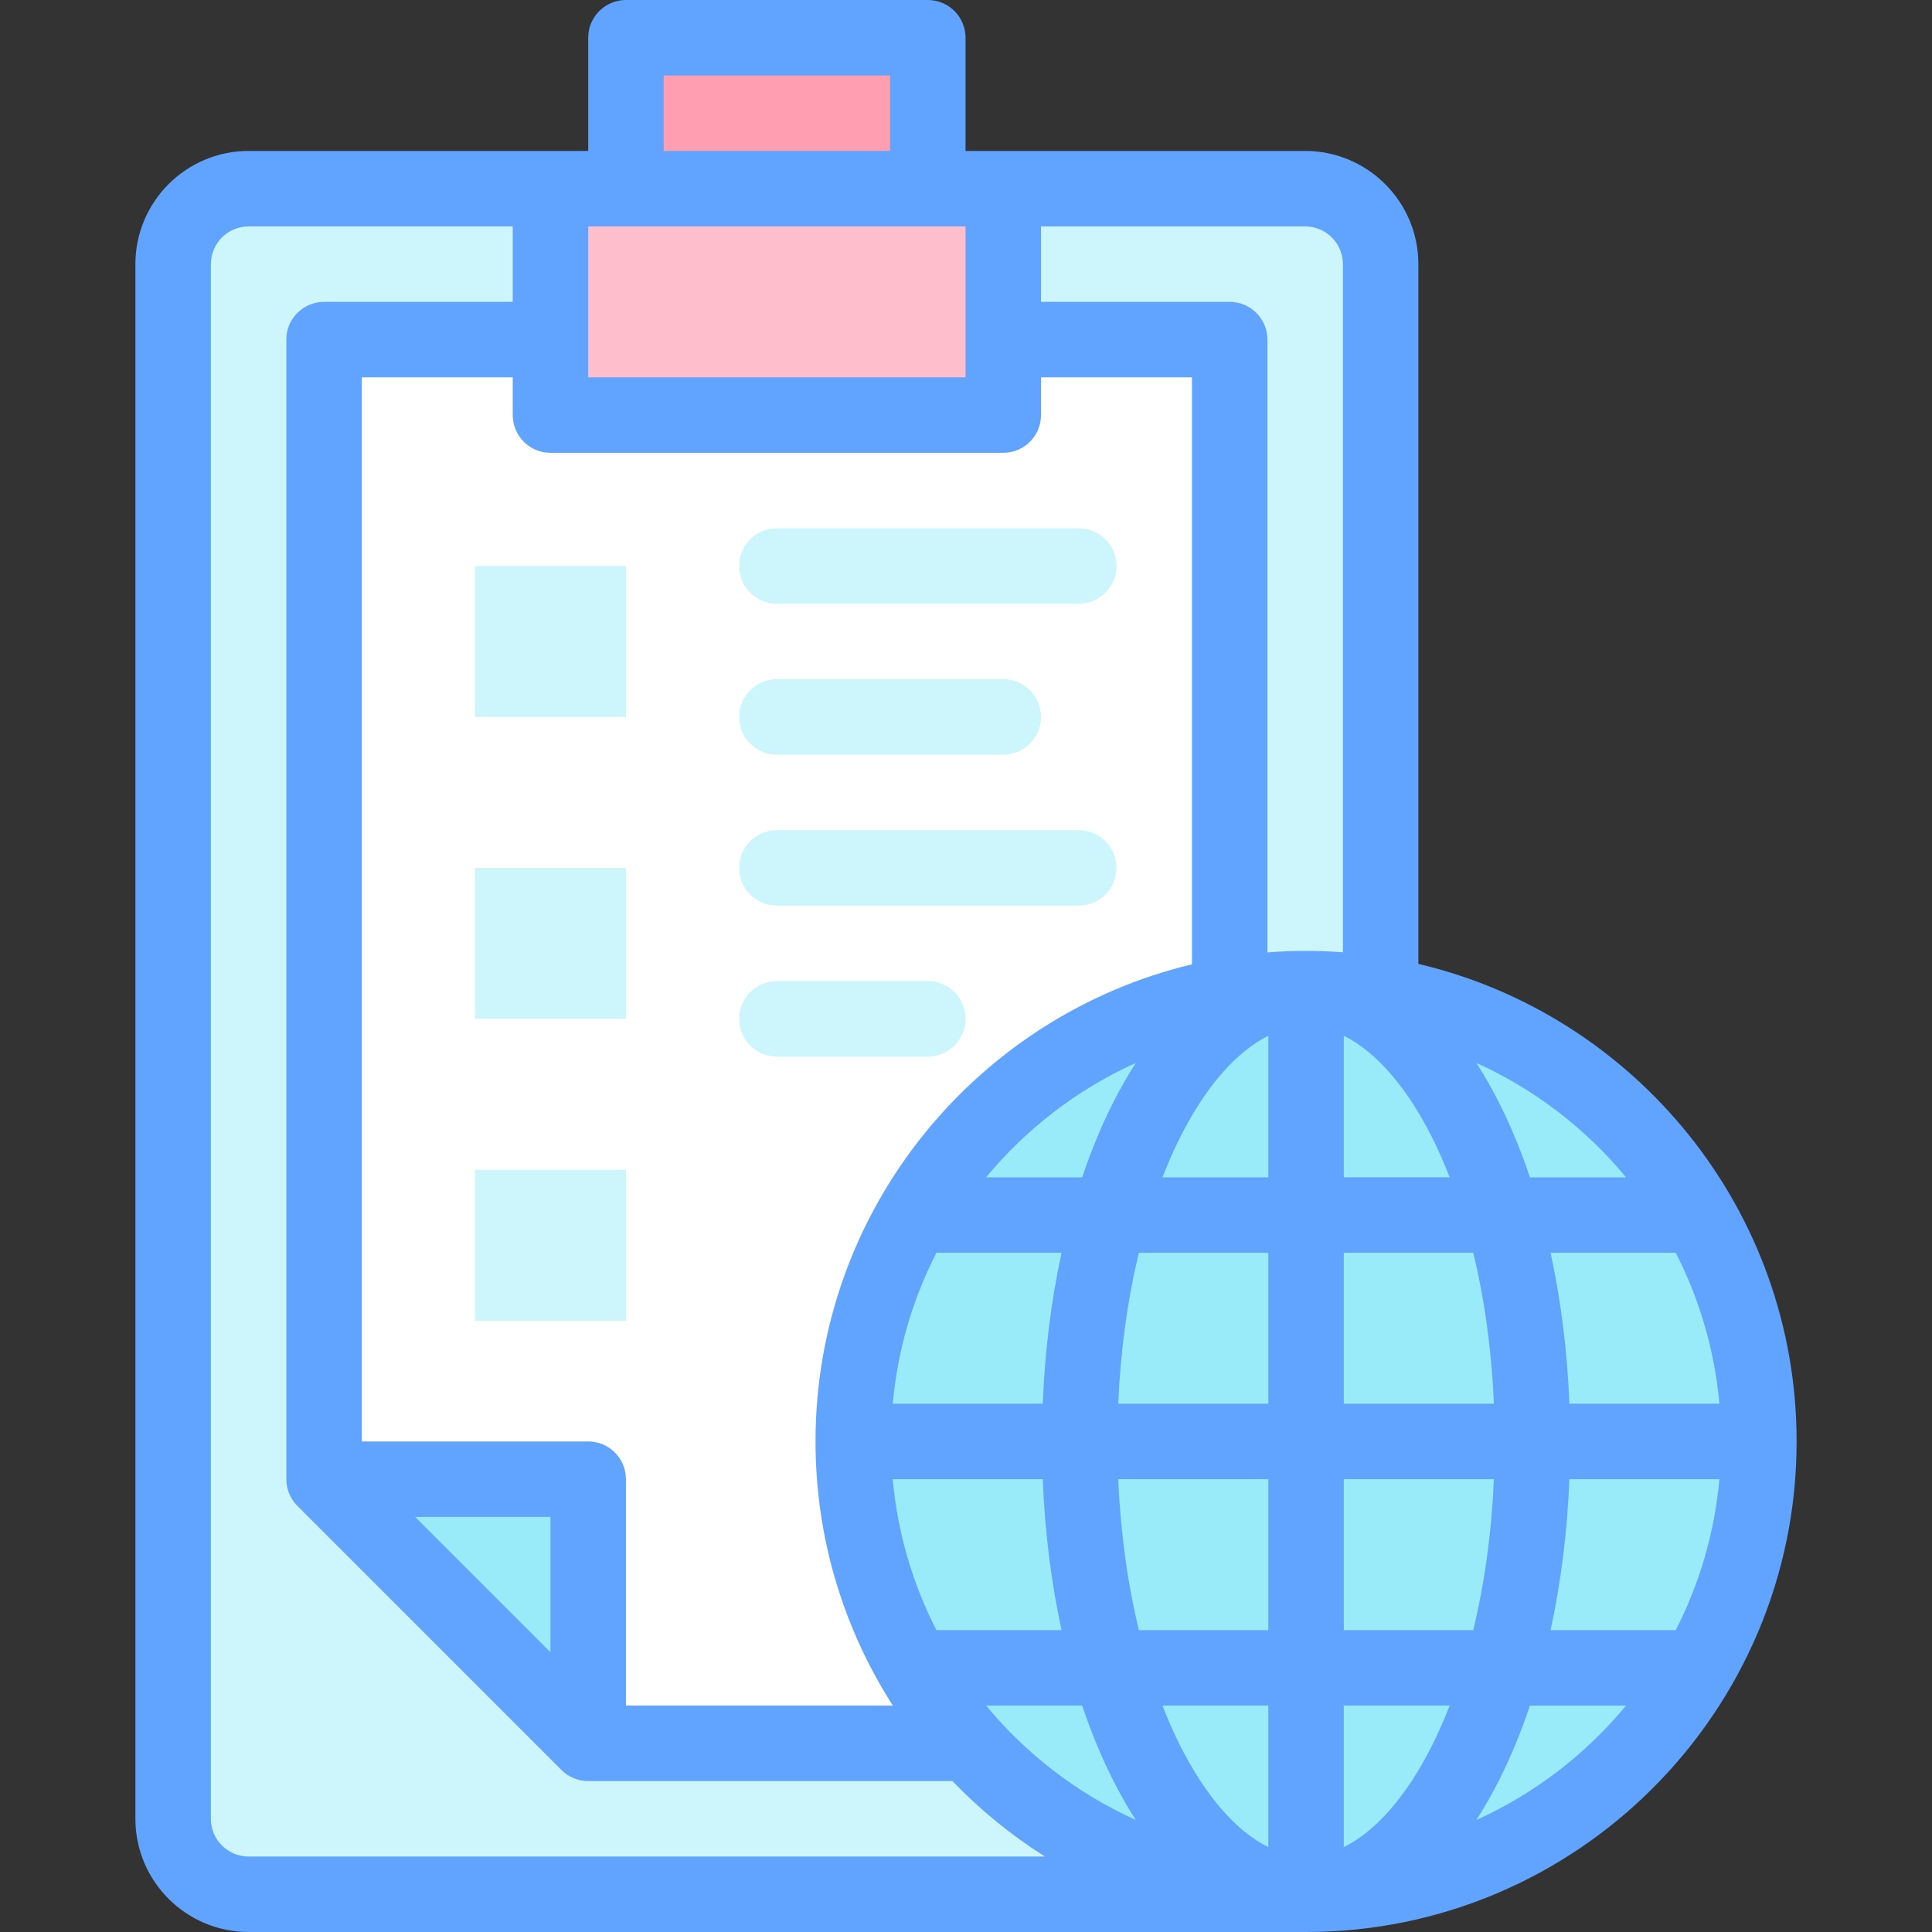 <svg id="Layer_1" enable-background="new 0 0 512 512" height="512" viewBox="0 0 512 512" width="512" xmlns="http://www.w3.org/2000/svg"><rect x="0" y="0" width="512" height="512" fill="#333333" stroke="none"/><g><path d="m165.879 10h80v40h-80z" fill="#ff9eb1"/><path d="m345.879 502h-280c-11.046 0-20-8.954-20-20v-412c0-11.046 8.954-20 20-20h280c11.046 0 20 8.954 20 20v412c0 11.046-8.954 20-20 20z" fill="#ccf5fc"/><path d="m325.879 90v372h-170l-70-70v-302z" fill="#fff"/><path d="m155.879 392v70l-70-70z" fill="#99ebfa"/><path d="m145.879 50h120v60h-120z" fill="#ffbecb"/><path d="m125.879 230h40v40h-40z" fill="#ccf5fc"/><g><g><path d="m285.879 160h-80c-5.522 0-10-4.477-10-10s4.478-10 10-10h80c5.522 0 10 4.477 10 10s-4.478 10-10 10z" fill="#ccf5fc"/></g><g><path d="m265.879 200h-60c-5.522 0-10-4.477-10-10s4.478-10 10-10h60c5.522 0 10 4.477 10 10s-4.478 10-10 10z" fill="#ccf5fc"/></g><g><path d="m285.879 240h-80c-5.522 0-10-4.477-10-10s4.478-10 10-10h80c5.522 0 10 4.477 10 10s-4.478 10-10 10z" fill="#ccf5fc"/></g><g><path d="m245.879 280h-40c-5.522 0-10-4.477-10-10s4.478-10 10-10h40c5.522 0 10 4.477 10 10s-4.478 10-10 10z" fill="#ccf5fc"/></g></g><path d="m125.879 310h40v40h-40z" fill="#ccf5fc"/><circle cx="346.121" cy="382" fill="#99ebfa" r="120"/><path d="m125.879 150h40v40h-40z" fill="#ccf5fc"/><g><path d="m375.879 255.441v-185.441c0-16.542-13.458-30-30-30h-90v-30c0-5.523-4.478-10-10-10h-80c-5.522 0-10 4.477-10 10v30h-90c-16.542 0-30 13.458-30 30v412c0 16.542 13.458 30 30 30h280.242c71.683 0 130-58.318 130-130 0-61.446-42.853-113.068-100.242-126.559zm68.207 176.559h-33.167c2.747-12.618 4.437-26.092 4.987-40h39.756c-1.294 14.29-5.325 27.803-11.576 40zm-334.065-30h35.858v35.857zm45.858-20h-60v-282h40v10c0 5.523 4.478 10 10 10h120c5.522 0 10-4.477 10-10v-10h40v155.56c-57.145 13.667-99.758 65.168-99.758 126.44 0 25.753 7.528 49.781 20.498 70h-70.74v-60c0-5.523-4.478-10-10-10zm100-322v40h-100v-40zm56.76 402.381c-1.644-3.288-3.159-6.767-4.571-10.381h28.054v37.51c-8.497-4.201-16.712-13.588-23.483-27.129zm-10.817-30.381c-3.015-12.411-4.877-25.92-5.477-40h39.776v40zm34.299-157.51v37.51h-28.054c1.412-3.614 2.927-7.093 4.571-10.381 6.772-13.541 14.987-22.928 23.483-27.129zm-41.371 18.185c-2.996 5.993-5.656 12.465-7.962 19.325h-25.458c10.668-12.899 24.217-23.333 39.651-30.306-2.184 3.391-4.266 7.051-6.231 10.981zm-46.594 39.325h33.167c-2.747 12.618-4.437 26.092-4.986 40h-39.756c1.294-14.29 5.324-27.803 11.575-40zm-11.575 60h39.756c.55 13.908 2.24 27.382 4.986 40h-33.167c-6.251-12.197-10.281-25.71-11.575-40zm59.764-20c.6-14.08 2.462-27.589 5.477-40h34.299v40zm59.776-40h34.299c3.015 12.411 4.877 25.92 5.477 40h-39.776zm0-20v-37.51c8.496 4.202 16.711 13.588 23.482 27.129 1.644 3.288 3.159 6.767 4.571 10.381zm-94.791 140h25.458c2.306 6.86 4.966 13.332 7.962 19.325 1.965 3.93 4.047 7.589 6.231 10.981-15.434-6.973-28.983-17.407-39.651-30.306zm94.791 37.51v-37.51h28.054c-1.412 3.614-2.927 7.093-4.571 10.381-6.771 13.541-14.987 22.927-23.483 27.129zm0-57.51v-40h39.776c-.6 14.08-2.462 27.589-5.477 40zm59.785-60c-.55-13.908-2.24-27.382-4.987-40h33.167c6.251 12.197 10.281 25.71 11.575 40zm15.006-60h-25.458c-2.306-6.86-4.966-13.332-7.963-19.325-1.965-3.93-4.047-7.589-6.231-10.981 15.435 6.973 28.984 17.406 39.652 30.306zm-75.033-242v182.365c-3.222-.24-6.476-.365-9.758-.365-3.447 0-6.862.138-10.242.402v-162.402c0-5.523-4.478-10-10-10h-50v-20h70c5.514 0 10 4.486 10 10zm-180-50h60v20h-60zm-110 472c-5.514 0-10-4.486-10-10v-412c0-5.514 4.486-10 10-10h70v20h-50c-5.522 0-10 4.477-10 10v302c0 .335.017.668.05.998.025.248.067.49.109.733.014.079.021.159.036.237.058.288.131.569.213.847.01.032.015.066.025.098.086.282.188.558.297.829.012.03.021.061.033.091.106.256.227.504.354.748.023.045.042.093.066.138.119.221.251.433.385.643.042.065.077.134.121.198.127.189.266.368.405.547.061.079.116.163.18.24.162.197.337.383.513.567.049.051.091.106.141.156l70 70c.047.047.1.088.148.134.187.179.375.356.575.521.074.061.153.113.229.171.183.143.367.285.56.415.06.04.125.074.186.113.215.137.431.272.656.393.042.022.086.04.128.062.247.128.498.25.757.358.028.012.058.02.086.032.272.11.549.212.833.298.033.01.068.016.101.026.278.081.558.155.845.212.079.016.16.023.24.037.241.042.483.084.73.109.33.033.663.05.998.05h96.525c7.315 7.614 15.546 14.338 24.514 20h-211.039zm325.381-9.693c2.184-3.392 4.266-7.052 6.231-10.981 2.997-5.993 5.657-12.465 7.963-19.325h25.458c-10.668 12.899-24.217 23.332-39.652 30.306z" fill="#60a4ff"/></g></g></svg>